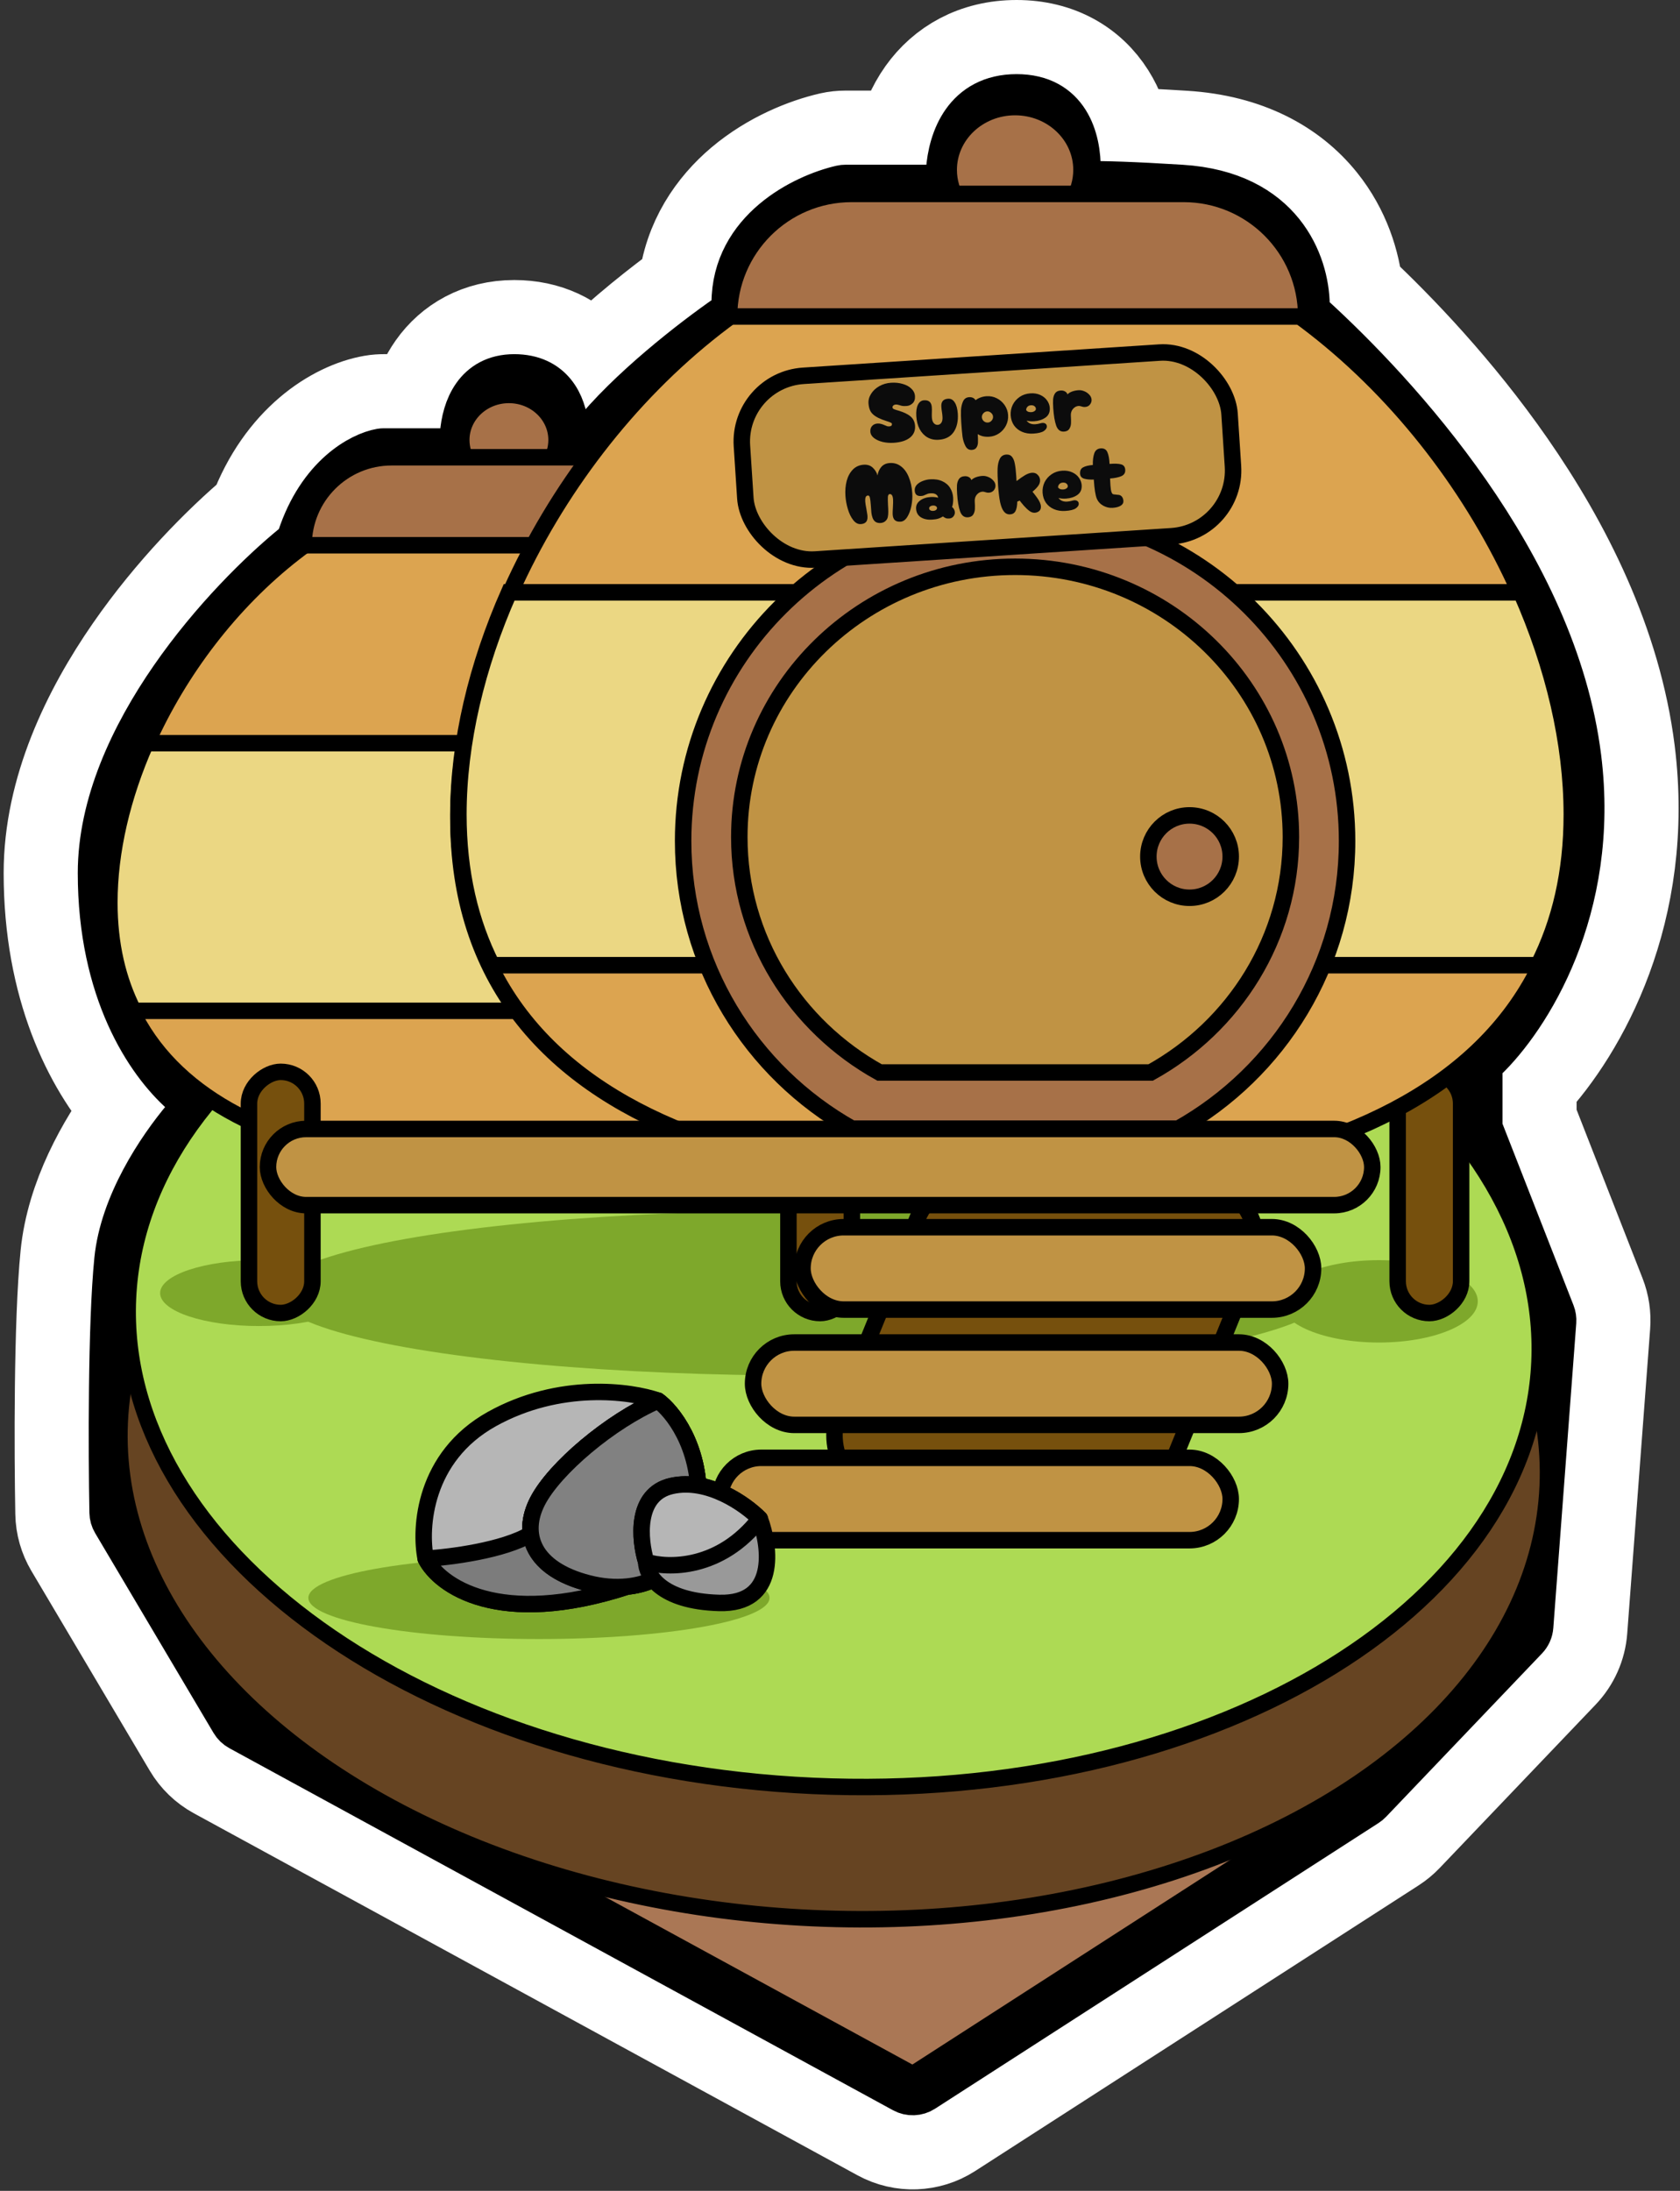 <svg width="102" height="133" viewBox="0 0 102 133" fill="none" xmlns="http://www.w3.org/2000/svg">
<rect x="0" y="0" width="102" height="133" fill="#333333" stroke="none"/>
<g id="Group 48100752">
<path id="Vector 5135" d="M35.956 22.251C35.914 22.196 35.871 22.14 35.827 22.085C34.757 20.768 33.158 20 31.222 20C29.116 20 27.49 20.962 26.481 22.388C25.999 23.07 25.692 23.804 25.499 24.5H23.293C23.125 24.5 22.9 24.51 22.639 24.555C20.407 24.943 17.264 26.918 15.655 31.224C13.469 33.066 10.556 36.007 8.108 39.541C5.525 43.269 3.222 48.001 3.222 53C3.222 59.858 5.618 64.587 8.038 67.317C6.438 69.492 4.584 72.732 4.237 76.201C3.826 80.311 3.862 88.252 3.929 91.873C3.941 92.574 4.138 93.248 4.486 93.835L7.064 92.307L4.486 93.835L11.678 105.97C12.044 106.589 12.572 107.097 13.203 107.442L53.501 129.422C54.786 130.123 56.351 130.066 57.582 129.274L55.958 126.752L57.582 129.274L84.512 111.929C84.777 111.758 85.021 111.556 85.239 111.328L83.069 109.257L85.239 111.328L94.709 101.408L94.709 101.408C95.347 100.739 95.735 99.869 95.804 98.946L97.196 80.453C97.241 79.854 97.151 79.254 96.933 78.695C96.933 78.695 96.933 78.695 96.933 78.695L92.722 67.934V65.763C95.805 62.457 99.906 55.29 98.699 45.628C97.883 39.106 94.844 33.142 91.479 28.305C88.339 23.791 84.805 20.1 82.188 17.651C82.027 16.033 81.435 14.073 80.046 12.347C78.336 10.222 75.65 8.74 71.909 8.506C70.359 8.409 69.122 8.347 68.141 8.313C67.975 7.506 67.68 6.657 67.179 5.864C66.076 4.118 64.196 3 61.722 3C59.237 3 57.367 4.118 56.206 5.751C55.579 6.633 55.202 7.598 54.982 8.5H51.328C51.059 8.5 50.764 8.527 50.45 8.598L51.12 11.523L50.45 8.598C48.957 8.941 46.889 9.759 45.127 11.246C43.496 12.623 42.038 14.668 41.749 17.417C40.154 18.573 37.928 20.322 35.956 22.251ZM68.33 10.432C68.33 10.432 68.33 10.43 68.33 10.425C68.33 10.43 68.33 10.432 68.33 10.432Z" fill="#AA7755" stroke="white" stroke-width="6" stroke-linecap="round" stroke-linejoin="round"/>
<path id="Vector 5135_2" d="M14.258 104.44L7.067 92.305C6.979 92.157 6.931 91.99 6.928 91.818C6.861 88.169 6.831 80.404 7.222 76.5C7.555 73.173 9.755 69.846 11.349 67.957C11.772 67.457 11.673 66.664 11.181 66.23C9.088 64.379 6.222 60.111 6.222 53C6.222 44.766 13.908 36.501 17.98 33.194C18.139 33.065 18.253 32.894 18.317 32.699C19.531 29.007 21.985 27.714 23.153 27.511C23.199 27.503 23.246 27.5 23.293 27.5H27.105C27.701 27.5 28.161 26.979 28.206 26.385C28.321 24.861 29.016 23 31.222 23C33.402 23 34.107 24.616 34.233 25.962C34.285 26.512 34.71 27 35.263 27C35.552 27 35.822 26.863 36.002 26.637C38.275 23.78 42.141 20.785 44.236 19.331C44.535 19.124 44.697 18.773 44.697 18.409C44.701 14.084 48.859 12.041 51.12 11.523C51.189 11.507 51.257 11.5 51.328 11.5H56.627C57.215 11.5 57.673 10.994 57.714 10.407C57.844 8.503 58.748 6 61.722 6C64.669 6 65.36 8.457 65.331 10.354C65.321 10.962 65.435 11.296 66.043 11.283C66.975 11.264 68.703 11.312 71.722 11.5C77.703 11.874 79.201 16.061 79.235 18.512C79.24 18.821 79.353 19.118 79.581 19.326C84.685 23.992 94.257 34.281 95.722 46C96.87 55.186 92.616 61.747 90.057 64.195C89.847 64.395 89.722 64.667 89.722 64.957V68.311C89.722 68.436 89.745 68.56 89.791 68.676L94.139 79.788C94.194 79.928 94.216 80.078 94.205 80.227L92.812 98.721C92.795 98.952 92.698 99.169 92.539 99.336L83.069 109.257C83.015 109.314 82.954 109.364 82.887 109.407L55.958 126.752C55.65 126.95 55.258 126.964 54.937 126.789L14.64 104.808C14.482 104.722 14.35 104.595 14.258 104.44Z" fill="#AA7755" stroke="black" stroke-width="3" stroke-linecap="round" stroke-linejoin="round"/>
<ellipse id="Ellipse 5182" cx="50.618" cy="88.284" rx="43.393" ry="28.188" transform="rotate(2.582 50.618 88.284)" fill="#664422" stroke="black"/>
<path id="Ellipse 5183" d="M93.468 82.689C93.127 90.24 88.104 96.93 80.12 101.619C72.14 106.305 61.26 108.952 49.371 108.416C37.483 107.88 26.885 104.265 19.36 98.88C11.829 93.491 7.429 86.376 7.769 78.825C8.11 71.274 13.133 64.584 21.117 59.895C29.097 55.208 39.977 52.562 51.866 53.097C63.754 53.633 74.352 57.249 81.878 62.634C89.407 68.023 93.808 75.138 93.468 82.689Z" fill="#ADDA54" stroke="black"/>
<ellipse id="Ellipse 5258" cx="83.722" cy="79" rx="6" ry="2.5" fill="#7EA82B"/>
<ellipse id="Ellipse 5262" cx="15.722" cy="78.5" rx="6" ry="2" fill="#7EA82B"/>
<ellipse id="Ellipse 5283" cx="32.722" cy="97" rx="14" ry="2.5" fill="#7EA82B"/>
<ellipse id="Ellipse 5288" cx="61.722" cy="88.5" rx="10" ry="3" fill="#7EA82B"/>
<ellipse id="Ellipse 5260" cx="48.722" cy="78.5" rx="32" ry="5" fill="#7EA82B"/>
<g id="Group 48100713">
<g id="Group 48100711">
<path id="Ellipse 5250" d="M20.883 31.542C12.482 36.326 6.639 46.438 6.639 54.978C6.639 61.954 10.537 66.299 16.543 68.661H45.254C51.26 66.299 55.158 61.954 55.158 54.978C55.158 46.438 49.315 36.326 40.914 31.542H20.883Z" fill="#DCA450" stroke="black" stroke-linecap="round"/>
<path id="Ellipse 5251" d="M8.85 45.118C7.43 48.328 6.639 51.669 6.639 54.797C6.639 57.323 7.155 59.502 8.1 61.365H53.697C54.642 59.502 55.158 57.323 55.158 54.797C55.158 51.669 54.366 48.328 52.947 45.118H8.85Z" fill="#EBD783" stroke="black" stroke-linecap="round"/>
<path id="Ellipse 5254" d="M30.898 23.975C29.3 23.975 28.005 25.2 28.005 26.711C28.005 27.733 28.598 28.624 29.476 29.094H32.32C33.199 28.624 33.792 27.733 33.792 26.711C33.792 25.2 32.496 23.975 30.898 23.975Z" fill="#A77148" stroke="black" stroke-linecap="round"/>
<path id="Rectangle 24590" d="M18.435 33.1C18.435 30.15 20.826 27.759 23.776 27.759H38.243C41.193 27.759 43.584 30.15 43.584 33.1H18.435Z" fill="#A77148" stroke="black" stroke-linecap="round"/>
</g>
<rect id="Rectangle 24594" x="18.969" y="65.068" width="14.642" height="3.853" rx="1.927" transform="rotate(90 18.969 65.068)" fill="#76500D" stroke="black" stroke-linecap="round"/>
<rect id="Rectangle 24596" x="51.721" y="65.068" width="14.642" height="3.853" rx="1.927" transform="rotate(90 51.721 65.068)" fill="#76500D" stroke="black" stroke-linecap="round"/>
<rect id="Rectangle 24595" x="88.711" y="65.068" width="14.642" height="3.853" rx="1.927" transform="rotate(90 88.711 65.068)" fill="#76500D" stroke="black" stroke-linecap="round"/>
<g id="Group 48100710">
<path id="Ellipse 5250_2" d="M47.677 17.043C35.972 23.708 27.831 37.796 27.831 49.695C27.831 59.414 33.262 65.468 41.63 68.76H81.632C90 65.468 95.431 59.414 95.431 49.695C95.431 37.796 87.29 23.708 75.585 17.043H47.677Z" fill="#DCA450" stroke="black" stroke-linecap="round"/>
<path id="Ellipse 5251_2" d="M30.911 35.959C28.934 40.431 27.831 45.085 27.831 49.444C27.831 52.963 28.55 55.999 29.867 58.595H93.395C94.712 55.999 95.431 52.963 95.431 49.444C95.431 45.085 94.328 40.431 92.351 35.959H30.911Z" fill="#EBD783" stroke="black" stroke-linecap="round"/>
<g id="Ellipse 5252">
<path d="M61.631 30.997C50.499 30.997 41.475 39.975 41.475 51.051C41.475 58.543 45.605 65.076 51.724 68.518H71.538C77.657 65.076 81.787 58.543 81.787 51.051C81.787 39.975 72.763 30.997 61.631 30.997Z" fill="#A77148"/>
<path d="M61.631 30.997C50.499 30.997 41.475 39.975 41.475 51.051C41.475 58.543 45.605 65.076 51.724 68.518H71.538C77.657 65.076 81.787 58.543 81.787 51.051C81.787 39.975 72.763 30.997 61.631 30.997Z" fill="#A77148"/>
<path d="M61.631 30.997C50.499 30.997 41.475 39.975 41.475 51.051C41.475 58.543 45.605 65.076 51.724 68.518H71.538C77.657 65.076 81.787 58.543 81.787 51.051C81.787 39.975 72.763 30.997 61.631 30.997Z" stroke="black" stroke-linecap="round"/>
</g>
<path id="Ellipse 5253" d="M61.631 34.408C52.383 34.408 44.886 41.754 44.886 50.815C44.886 56.945 48.317 62.29 53.4 65.107H69.862C74.945 62.29 78.376 56.945 78.376 50.815C78.376 41.754 70.879 34.408 61.631 34.408Z" fill="#C09344" stroke="black" stroke-linecap="round"/>
<path id="Ellipse 5254_2" d="M61.631 6.5C59.405 6.5 57.6 8.207 57.6 10.312C57.6 11.736 58.426 12.978 59.65 13.632H63.612C64.836 12.978 65.662 11.736 65.662 10.312C65.662 8.207 63.857 6.5 61.631 6.5Z" fill="#A77148" stroke="black" stroke-linecap="round"/>
<path id="Rectangle 24590_2" d="M44.266 19.214C44.266 15.104 47.598 11.772 51.708 11.772H71.864C75.974 11.772 79.306 15.104 79.306 19.214H44.266Z" fill="#A77148" stroke="black" stroke-linecap="round"/>
</g>
<path id="Rectangle 24593" d="M55.694 73.992C56.308 72.485 57.772 71.5 59.399 71.5H72.275C75.115 71.5 77.051 74.377 75.98 77.008L71.249 88.632C70.636 90.138 69.171 91.124 67.544 91.124H54.668C51.828 91.124 49.893 88.246 50.964 85.616L55.694 73.992Z" fill="#76500D" stroke="black" stroke-linecap="round"/>
<rect id="Rectangle 24591" x="16.272" y="68.536" width="67.045" height="4.624" rx="2.312" fill="#C09344" stroke="black" stroke-linecap="round"/>
<rect id="Rectangle 24592" x="48.722" y="74.5" width="31" height="5" rx="2.5" fill="#C09344" stroke="black" stroke-linecap="round"/>
<rect id="Rectangle 24593_2" x="43.722" y="88.5" width="31" height="5" rx="2.5" fill="#C09344" stroke="black" stroke-linecap="round"/>
<rect id="Rectangle 24593_3" x="45.722" y="81.5" width="32" height="5" rx="2.5" fill="#C09344" stroke="black" stroke-linecap="round"/>
<rect id="Rectangle 24589" x="44.785" y="23.075" width="29.669" height="11.174" rx="4" transform="rotate(-3.735 44.785 23.075)" fill="#C09344" stroke="black" stroke-linecap="round"/>
<g id="Super Market">
<path id="Vector" d="M68.319 28.518C68.33 28.698 68.254 28.827 68.088 28.904C67.922 28.977 67.692 29.025 67.397 29.048C67.4 29.135 67.407 29.276 67.42 29.47C67.433 29.668 67.456 29.807 67.489 29.888C67.51 29.946 67.538 29.983 67.574 29.998C67.614 30.013 67.67 30.021 67.743 30.023C67.767 30.025 67.794 30.029 67.822 30.034C67.853 30.035 67.888 30.038 67.927 30.043C68.008 30.055 68.073 30.094 68.123 30.16C68.172 30.223 68.2 30.307 68.207 30.411C68.215 30.529 68.16 30.625 68.043 30.698C67.926 30.772 67.762 30.816 67.55 30.83C67.356 30.843 67.167 30.799 66.983 30.7C66.798 30.597 66.667 30.452 66.589 30.266C66.506 30.066 66.446 29.681 66.409 29.113C66.166 29.122 65.968 29.103 65.815 29.057C65.666 29.008 65.586 28.909 65.576 28.76C65.564 28.572 65.625 28.443 65.76 28.372C65.894 28.297 66.091 28.249 66.351 28.228C66.344 27.95 66.372 27.717 66.436 27.528C66.5 27.336 66.631 27.233 66.829 27.22C67.03 27.207 67.166 27.285 67.236 27.455C67.31 27.624 67.353 27.86 67.366 28.162C67.681 28.138 67.915 28.147 68.067 28.189C68.223 28.232 68.307 28.341 68.319 28.518Z" fill="#0C0C0C"/>
<path id="Vector_2" d="M64.683 31.017C64.426 31.034 64.196 30.998 63.992 30.911C63.788 30.823 63.624 30.693 63.501 30.52C63.382 30.343 63.315 30.14 63.3 29.911C63.285 29.686 63.325 29.474 63.42 29.276C63.519 29.078 63.661 28.916 63.848 28.789C64.035 28.662 64.251 28.59 64.497 28.574C64.719 28.559 64.918 28.592 65.094 28.671C65.27 28.75 65.408 28.861 65.507 29.004C65.607 29.144 65.662 29.294 65.673 29.453C65.69 29.713 65.603 29.91 65.413 30.045C65.227 30.175 64.999 30.249 64.728 30.267C64.548 30.279 64.394 30.266 64.266 30.229C64.381 30.392 64.558 30.466 64.797 30.451C64.895 30.444 64.998 30.425 65.107 30.394C65.148 30.381 65.188 30.373 65.226 30.37C65.302 30.365 65.364 30.381 65.412 30.416C65.463 30.451 65.49 30.501 65.495 30.567C65.502 30.674 65.442 30.772 65.315 30.861C65.189 30.946 64.978 30.998 64.683 31.017ZM64.24 29.594C64.275 29.64 64.319 29.674 64.372 29.695C64.429 29.712 64.49 29.718 64.556 29.714C64.632 29.709 64.697 29.688 64.75 29.649C64.807 29.611 64.834 29.564 64.83 29.508C64.826 29.446 64.796 29.394 64.742 29.352C64.69 29.31 64.617 29.292 64.524 29.298C64.43 29.304 64.358 29.339 64.306 29.401C64.257 29.46 64.236 29.524 64.24 29.594Z" fill="#0C0C0C"/>
<path id="Vector_3" d="M62.686 29.852C62.742 29.914 62.834 30.032 62.96 30.205C63.109 30.411 63.189 30.588 63.198 30.738C63.206 30.859 63.172 30.953 63.097 31.021C63.021 31.085 62.929 31.121 62.822 31.128C62.721 31.134 62.616 31.099 62.507 31.023C62.401 30.946 62.288 30.841 62.167 30.706C62.039 30.557 61.954 30.451 61.911 30.388C61.867 30.408 61.818 30.429 61.764 30.45C61.757 30.712 61.721 30.904 61.655 31.026C61.59 31.149 61.483 31.215 61.334 31.225C61.181 31.235 61.056 31.18 60.958 31.061C60.859 30.943 60.781 30.753 60.722 30.492C60.667 30.231 60.625 29.884 60.596 29.45C60.57 29.037 60.56 28.706 60.568 28.454C60.579 28.199 60.625 27.996 60.706 27.845C60.786 27.689 60.917 27.606 61.097 27.594C61.246 27.585 61.361 27.629 61.44 27.729C61.523 27.828 61.581 27.968 61.614 28.151C61.65 28.33 61.678 28.572 61.698 28.877L61.719 29.204L61.734 29.193C61.926 29.045 62.096 28.927 62.244 28.841C62.395 28.755 62.533 28.707 62.658 28.699C62.8 28.69 62.914 28.731 63 28.823C63.09 28.911 63.138 29.014 63.146 29.132C63.154 29.257 63.12 29.374 63.043 29.484C62.967 29.593 62.848 29.716 62.686 29.852Z" fill="#0C0C0C"/>
<path id="Vector_4" d="M58.763 31.404C58.541 31.418 58.383 31.298 58.29 31.043C58.2 30.787 58.14 30.431 58.111 29.973C58.097 29.765 58.094 29.591 58.103 29.451C58.114 29.308 58.153 29.185 58.22 29.083C58.289 28.978 58.402 28.92 58.558 28.91C58.655 28.903 58.742 28.92 58.818 28.96C58.897 29.001 58.95 29.062 58.976 29.143C59.047 29.069 59.143 29.011 59.262 28.968C59.381 28.925 59.51 28.9 59.649 28.891C59.76 28.883 59.874 28.904 59.992 28.952C60.114 29 60.216 29.069 60.298 29.162C60.384 29.25 60.431 29.35 60.438 29.461C60.445 29.572 60.412 29.673 60.338 29.765C60.267 29.853 60.167 29.901 60.039 29.91C59.998 29.913 59.957 29.91 59.919 29.902C59.883 29.894 59.851 29.886 59.823 29.877C59.752 29.854 59.695 29.843 59.654 29.846C59.519 29.855 59.402 29.916 59.305 30.031C59.212 30.141 59.17 30.28 59.181 30.446C59.193 30.63 59.196 30.783 59.19 30.905C59.184 31.028 59.15 31.14 59.087 31.241C59.023 31.34 58.915 31.393 58.763 31.404Z" fill="#0C0C0C"/>
<path id="Vector_5" d="M56.593 31.545C56.322 31.563 56.096 31.516 55.915 31.406C55.733 31.293 55.635 31.12 55.62 30.888C55.607 30.686 55.685 30.521 55.854 30.392C56.023 30.262 56.239 30.189 56.503 30.172C56.6 30.165 56.691 30.168 56.775 30.18C56.863 30.188 56.923 30.202 56.955 30.221C56.95 30.134 56.909 30.065 56.832 30.015C56.756 29.96 56.643 29.938 56.494 29.948C56.428 29.952 56.374 29.961 56.333 29.974C56.292 29.987 56.248 30.006 56.201 30.029C56.154 30.053 56.11 30.072 56.069 30.085C56.032 30.098 55.98 30.107 55.914 30.111C55.803 30.118 55.715 30.096 55.648 30.045C55.582 29.99 55.545 29.904 55.538 29.786C55.529 29.65 55.57 29.533 55.661 29.433C55.755 29.333 55.876 29.255 56.022 29.2C56.168 29.142 56.315 29.108 56.464 29.098C56.759 29.079 57.009 29.118 57.214 29.216C57.422 29.311 57.579 29.445 57.684 29.619C57.793 29.793 57.855 29.989 57.869 30.208C57.876 30.326 57.873 30.436 57.859 30.538C57.848 30.639 57.829 30.719 57.801 30.776C57.853 30.815 57.892 30.861 57.92 30.915C57.952 30.969 57.969 31.025 57.973 31.084C57.98 31.184 57.95 31.273 57.886 31.351C57.825 31.428 57.739 31.47 57.628 31.477C57.544 31.483 57.476 31.475 57.422 31.454C57.369 31.433 57.311 31.399 57.249 31.351C57.165 31.408 57.072 31.453 56.97 31.484C56.871 31.515 56.745 31.535 56.593 31.545ZM56.662 31.013C56.735 31.008 56.791 30.989 56.831 30.955C56.874 30.921 56.894 30.881 56.891 30.836C56.888 30.791 56.863 30.754 56.816 30.726C56.772 30.697 56.714 30.686 56.641 30.69C56.569 30.695 56.511 30.715 56.468 30.749C56.428 30.783 56.41 30.822 56.413 30.867C56.416 30.912 56.439 30.949 56.482 30.978C56.53 31.006 56.59 31.018 56.662 31.013Z" fill="#0C0C0C"/>
<path id="Vector_6" d="M53.458 31.75C53.34 31.757 53.24 31.734 53.156 31.681C53.076 31.623 53.017 31.543 52.979 31.441C52.944 31.346 52.92 31.241 52.906 31.128C52.895 31.013 52.883 30.852 52.869 30.644C52.856 30.45 52.838 30.307 52.815 30.214C52.795 30.121 52.755 30.077 52.697 30.081C52.627 30.085 52.581 30.12 52.557 30.184C52.533 30.245 52.525 30.331 52.532 30.442C52.539 30.542 52.563 30.699 52.605 30.912C52.611 30.953 52.622 31.019 52.638 31.108C52.654 31.198 52.665 31.272 52.669 31.331C52.679 31.497 52.649 31.618 52.577 31.692C52.509 31.766 52.404 31.808 52.261 31.817C52.092 31.828 51.938 31.746 51.801 31.57C51.664 31.395 51.556 31.172 51.476 30.902C51.395 30.629 51.346 30.359 51.329 30.092C51.308 29.773 51.334 29.473 51.406 29.193C51.482 28.913 51.606 28.684 51.779 28.506C51.955 28.327 52.175 28.229 52.439 28.212C52.661 28.197 52.842 28.255 52.983 28.385C53.123 28.512 53.223 28.671 53.28 28.862C53.306 28.669 53.38 28.499 53.503 28.351C53.629 28.204 53.801 28.123 54.02 28.109C54.28 28.092 54.507 28.159 54.702 28.31C54.899 28.457 55.056 28.671 55.172 28.953C55.291 29.234 55.363 29.564 55.388 29.942C55.404 30.188 55.386 30.445 55.334 30.713C55.282 30.978 55.199 31.201 55.085 31.382C54.972 31.564 54.835 31.66 54.676 31.67C54.53 31.68 54.417 31.651 54.336 31.583C54.255 31.515 54.209 31.398 54.198 31.231C54.193 31.155 54.197 31.012 54.212 30.802C54.225 30.578 54.228 30.418 54.222 30.321C54.207 30.095 54.139 29.987 54.018 29.994C53.955 29.999 53.919 30.052 53.908 30.153C53.901 30.255 53.903 30.418 53.914 30.644C53.925 30.814 53.931 30.956 53.931 31.071C53.932 31.182 53.923 31.286 53.904 31.381C53.883 31.483 53.833 31.569 53.754 31.636C53.678 31.704 53.58 31.742 53.458 31.75Z" fill="#0C0C0C"/>
<path id="Vector_7" d="M64.598 26.201C64.376 26.215 64.219 26.095 64.126 25.84C64.036 25.584 63.976 25.228 63.946 24.77C63.932 24.562 63.93 24.388 63.938 24.248C63.95 24.105 63.989 23.982 64.055 23.88C64.125 23.775 64.238 23.717 64.394 23.707C64.491 23.7 64.577 23.717 64.653 23.758C64.732 23.798 64.785 23.859 64.811 23.941C64.883 23.866 64.978 23.808 65.097 23.765C65.217 23.723 65.346 23.697 65.484 23.688C65.595 23.68 65.71 23.701 65.828 23.749C65.949 23.797 66.051 23.867 66.134 23.959C66.22 24.047 66.266 24.147 66.274 24.258C66.281 24.369 66.248 24.47 66.173 24.562C66.103 24.65 66.003 24.698 65.875 24.707C65.833 24.71 65.793 24.707 65.754 24.699C65.719 24.691 65.687 24.683 65.658 24.674C65.587 24.651 65.531 24.641 65.489 24.643C65.354 24.652 65.238 24.714 65.141 24.828C65.047 24.939 65.006 25.077 65.016 25.244C65.028 25.427 65.031 25.58 65.025 25.703C65.019 25.825 64.985 25.937 64.922 26.038C64.859 26.137 64.751 26.191 64.598 26.201Z" fill="#0C0C0C"/>
<path id="Vector_8" d="M62.747 26.322C62.49 26.338 62.26 26.303 62.055 26.215C61.851 26.128 61.688 25.997 61.565 25.824C61.445 25.647 61.378 25.445 61.363 25.216C61.349 24.99 61.389 24.779 61.484 24.581C61.582 24.383 61.725 24.221 61.912 24.093C62.098 23.966 62.315 23.895 62.561 23.879C62.783 23.864 62.982 23.896 63.158 23.976C63.333 24.055 63.471 24.166 63.571 24.309C63.671 24.449 63.726 24.598 63.736 24.758C63.753 25.018 63.667 25.215 63.477 25.349C63.291 25.48 63.062 25.554 62.792 25.572C62.611 25.584 62.457 25.571 62.33 25.534C62.445 25.697 62.622 25.771 62.861 25.755C62.958 25.749 63.061 25.73 63.171 25.698C63.212 25.685 63.251 25.677 63.289 25.675C63.366 25.67 63.428 25.685 63.475 25.72C63.526 25.755 63.554 25.806 63.558 25.872C63.565 25.979 63.505 26.077 63.379 26.165C63.252 26.25 63.041 26.302 62.747 26.322ZM62.304 24.898C62.338 24.945 62.382 24.979 62.436 25C62.492 25.017 62.554 25.023 62.62 25.019C62.696 25.014 62.761 24.992 62.814 24.954C62.871 24.915 62.897 24.868 62.894 24.813C62.889 24.75 62.86 24.698 62.805 24.657C62.754 24.615 62.681 24.597 62.587 24.603C62.494 24.609 62.421 24.643 62.37 24.706C62.321 24.765 62.299 24.829 62.304 24.898Z" fill="#0C0C0C"/>
<path id="Vector_9" d="M59.003 27.313C58.833 27.324 58.704 27.245 58.617 27.077C58.529 26.912 58.47 26.721 58.438 26.503C58.41 26.286 58.384 25.998 58.361 25.641C58.343 25.367 58.338 25.126 58.345 24.916C58.356 24.707 58.398 24.523 58.471 24.365C58.544 24.207 58.666 24.122 58.836 24.111C59.013 24.099 59.145 24.16 59.234 24.294C59.31 24.23 59.406 24.177 59.522 24.134C59.64 24.088 59.766 24.061 59.897 24.052C60.119 24.038 60.328 24.08 60.522 24.179C60.717 24.277 60.875 24.417 60.999 24.597C61.122 24.777 61.191 24.978 61.205 25.2C61.22 25.422 61.178 25.631 61.079 25.829C60.98 26.024 60.841 26.183 60.661 26.306C60.481 26.429 60.28 26.498 60.058 26.512C59.923 26.521 59.795 26.512 59.675 26.485C59.554 26.455 59.451 26.411 59.363 26.354C59.378 26.576 59.382 26.748 59.376 26.87C59.37 26.993 59.339 27.094 59.281 27.174C59.227 27.258 59.135 27.304 59.003 27.313ZM59.976 25.651C60.066 25.645 60.142 25.607 60.203 25.537C60.268 25.463 60.298 25.381 60.292 25.291C60.286 25.201 60.246 25.125 60.172 25.063C60.102 24.998 60.022 24.969 59.931 24.975C59.841 24.98 59.764 25.02 59.699 25.094C59.638 25.164 59.61 25.245 59.615 25.335C59.621 25.425 59.66 25.503 59.73 25.568C59.804 25.629 59.886 25.657 59.976 25.651Z" fill="#0C0C0C"/>
<path id="Vector_10" d="M56.99 26.697C56.737 26.714 56.511 26.666 56.312 26.553C56.113 26.438 55.954 26.27 55.836 26.052C55.72 25.829 55.653 25.569 55.633 25.271C55.614 24.98 55.646 24.748 55.729 24.575C55.812 24.403 55.936 24.311 56.102 24.3C56.397 24.281 56.554 24.422 56.574 24.724C56.578 24.786 56.58 24.842 56.58 24.89C56.579 24.936 56.578 24.976 56.577 25.011C56.572 25.151 56.573 25.262 56.578 25.345C56.588 25.498 56.627 25.612 56.694 25.688C56.762 25.763 56.841 25.798 56.931 25.792C57.025 25.786 57.099 25.743 57.153 25.663C57.21 25.579 57.233 25.459 57.223 25.303C57.216 25.192 57.204 25.09 57.188 24.997C57.182 24.966 57.176 24.921 57.168 24.863C57.161 24.8 57.155 24.743 57.152 24.691C57.132 24.386 57.269 24.224 57.564 24.205C57.731 24.194 57.864 24.269 57.965 24.429C58.07 24.586 58.131 24.812 58.151 25.107C58.181 25.568 58.097 25.942 57.9 26.23C57.703 26.515 57.4 26.671 56.99 26.697Z" fill="#0C0C0C"/>
<path id="Vector_11" d="M54.26 26.881C54.032 26.896 53.809 26.879 53.594 26.83C53.381 26.778 53.206 26.699 53.066 26.593C52.927 26.484 52.852 26.355 52.843 26.206C52.833 26.063 52.869 25.948 52.95 25.859C53.032 25.77 53.138 25.721 53.27 25.713C53.357 25.707 53.432 25.714 53.496 25.735C53.563 25.751 53.636 25.778 53.715 25.814C53.773 25.838 53.821 25.858 53.86 25.873C53.903 25.884 53.947 25.888 53.992 25.885C54.106 25.878 54.16 25.829 54.154 25.739C54.152 25.704 54.126 25.676 54.076 25.655C54.026 25.63 53.942 25.599 53.824 25.562C53.614 25.495 53.443 25.428 53.31 25.36C53.104 25.255 52.959 25.136 52.874 25.002C52.792 24.868 52.744 24.697 52.73 24.489C52.717 24.288 52.769 24.095 52.886 23.91C53.002 23.721 53.168 23.566 53.383 23.444C53.598 23.322 53.837 23.252 54.101 23.235C54.357 23.218 54.594 23.243 54.811 23.308C55.031 23.371 55.206 23.467 55.336 23.598C55.47 23.725 55.542 23.872 55.553 24.038C55.566 24.229 55.518 24.377 55.41 24.481C55.305 24.582 55.183 24.637 55.044 24.646C54.93 24.654 54.843 24.652 54.783 24.642C54.727 24.632 54.67 24.617 54.613 24.596C54.567 24.582 54.528 24.572 54.496 24.567C54.464 24.559 54.42 24.556 54.365 24.56C54.32 24.563 54.278 24.581 54.238 24.615C54.202 24.645 54.185 24.687 54.188 24.739C54.191 24.777 54.216 24.808 54.263 24.833C54.309 24.854 54.363 24.873 54.423 24.89C54.483 24.907 54.526 24.92 54.551 24.929C54.881 25.026 55.127 25.146 55.29 25.288C55.452 25.427 55.541 25.617 55.557 25.856C55.576 26.151 55.472 26.389 55.243 26.571C55.018 26.75 54.69 26.853 54.26 26.881Z" fill="#0C0C0C"/>
</g>
</g>
<g id="Group 48100737">
<g id="Vector 5308">
<path d="M25.845 94.622C25.467 92.753 25.742 88.441 29.859 86.148C33.977 83.855 38.3 84.445 39.947 85.027C40.805 85.65 42.5 87.743 42.418 91.133C42.34 94.354 40.476 96.062 38.094 96.313C30.271 98.862 26.668 96.248 25.845 94.622Z" fill="#B6B6B6"/>
<path d="M39.947 85.027C38.3 84.445 33.977 83.855 29.859 86.148C25.742 88.441 25.467 92.753 25.845 94.622C26.668 96.248 30.271 98.862 38.094 96.313M39.947 85.027C40.805 85.65 42.5 87.743 42.418 91.133C42.34 94.354 40.476 96.062 38.094 96.313M39.947 85.027C37.065 86.273 33.668 89.139 32.639 91.133C31.609 93.126 32.33 95.245 35.727 96.117C36.541 96.326 37.343 96.392 38.094 96.313" stroke="black" stroke-linecap="round" stroke-linejoin="round"/>
</g>
<g id="Vector 5310">
<path d="M39.947 85.027C40.805 85.65 42.5 87.743 42.418 91.133C42.34 94.354 40.476 96.062 38.094 96.313C30.271 98.862 26.668 96.248 25.845 94.622C27.287 94.539 30.582 94.123 32.228 93.126C32.145 92.482 32.294 91.8 32.639 91.133C33.668 89.139 37.065 86.273 39.947 85.027Z" fill="#7C7C7C"/>
<path d="M38.094 96.313C40.476 96.062 42.34 94.354 42.418 91.133C42.5 87.743 40.805 85.65 39.947 85.027C37.065 86.273 33.668 89.139 32.639 91.133C32.294 91.8 32.145 92.482 32.228 93.126M38.094 96.313C37.343 96.392 36.541 96.326 35.727 96.117C33.468 95.537 32.392 94.406 32.228 93.126M38.094 96.313C30.271 98.862 26.668 96.248 25.845 94.622C27.287 94.539 30.582 94.123 32.228 93.126" stroke="black" stroke-linecap="round" stroke-linejoin="round"/>
</g>
<path id="Vector 5309" d="M42.418 91.133C42.5 87.743 40.805 85.65 39.947 85.027C37.065 86.273 33.668 89.139 32.639 91.133C31.609 93.126 32.33 95.245 35.727 96.117C36.541 96.326 37.343 96.392 38.094 96.313C40.476 96.062 42.34 94.354 42.418 91.133Z" fill="#818181" stroke="black" stroke-linecap="round" stroke-linejoin="round"/>
</g>
<g id="Group 48100738">
<path id="Vector 5311" d="M40.777 90.207C38.553 90.705 38.821 93.488 39.233 94.817C39.233 95.606 40.118 97.21 43.659 97.309C47.2 97.409 46.782 93.945 46.13 92.2C45.272 91.328 43 89.708 40.777 90.207Z" fill="#999999" stroke="black" stroke-linecap="round" stroke-linejoin="round"/>
<path id="Vector 5312" d="M40.777 90.207C38.553 90.705 38.821 93.488 39.233 94.817C40.537 95.233 43.742 95.291 46.13 92.2C45.272 91.328 43 89.708 40.777 90.207Z" fill="#B6B6B6" stroke="black" stroke-linecap="round" stroke-linejoin="round"/>
</g>
<g id="Ellipse 5294">
<circle cx="72.222" cy="52" r="2.5" fill="#A77148"/>
<circle cx="72.222" cy="52" r="2.5" fill="#A77148"/>
<circle cx="72.222" cy="52" r="2.5" stroke="black" stroke-linecap="round"/>
</g>
</g>
</svg>
